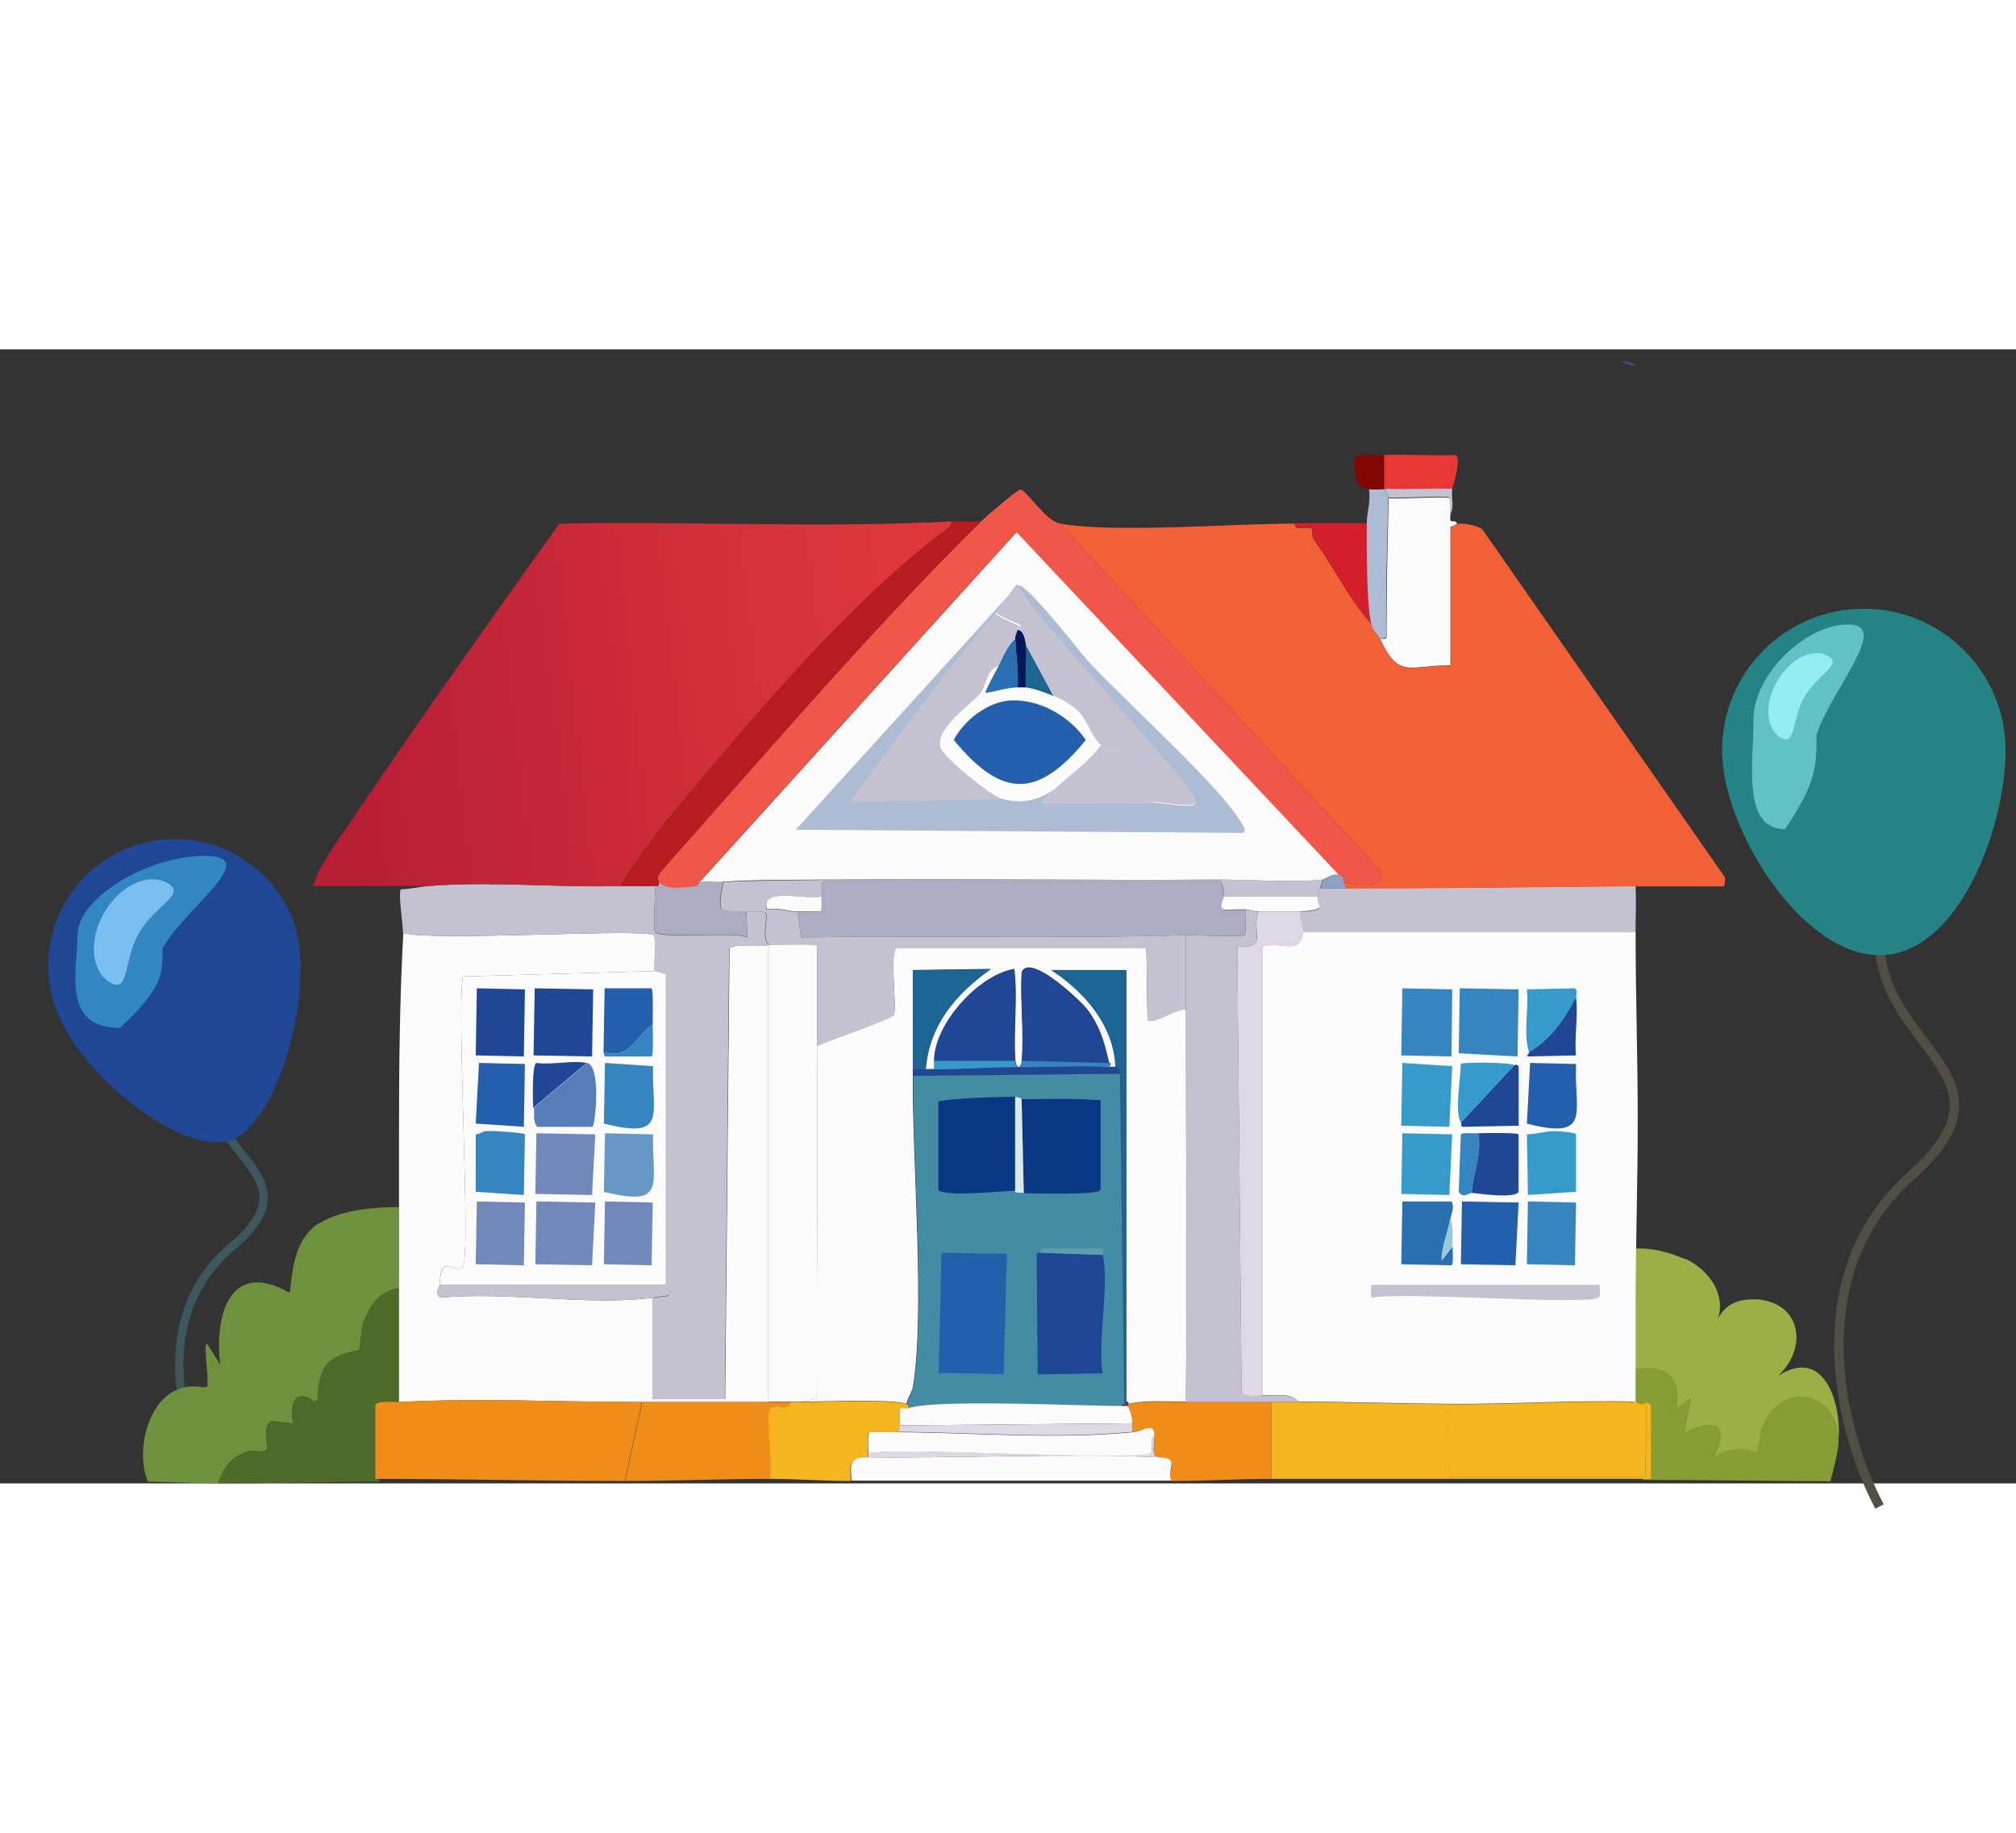 <svg width="110" height="100" viewBox="0 0 64 36" fill="none" xmlns="http://www.w3.org/2000/svg">
<rect x="0" y="0" width="64" height="36" fill="#333333" stroke="none"/>
<path d="M59.669 18.733C59.669 22.233 64.269 23.033 60.669 26.233C57.069 29.433 58.502 34.566 59.669 36.733" stroke="#514F43" stroke-width="0.3"/>
<path d="M63.669 12.733C63.669 15.218 62.154 19.233 59.669 19.233C57.183 19.233 54.669 15.218 54.669 12.733C54.669 10.248 56.683 8.233 59.169 8.233C61.654 8.233 63.669 10.248 63.669 12.733Z" fill="#258285"/>
<path d="M57.668 12.233C57.669 13.233 57.669 13.733 56.669 15.233C55.288 15.233 55.668 13.114 55.668 11.733C55.668 10.352 57.288 8.733 58.669 8.733C60.049 8.733 58.169 10.733 57.668 12.233Z" fill="#61C1C4"/>
<path d="M57.285 11.032C56.87 11.749 57.013 12.607 56.535 12.331C56.056 12.055 56.004 11.249 56.419 10.532C56.833 9.815 57.556 9.457 58.035 9.733C58.513 10.009 57.699 10.315 57.285 11.032Z" fill="#93EDF0"/>
<path d="M6.634 23.273C6.634 25.704 9.994 26.26 7.364 28.483C4.734 30.706 5.781 34.272 6.634 35.776" stroke="#3E575C" stroke-width="0.268"/>
<path d="M1.817 21.047C2.637 23.109 5.747 25.553 7.282 25.121C8.816 24.689 10.106 20.139 9.286 18.077C8.466 16.014 6.129 15.007 4.067 15.827C2.004 16.648 0.997 18.984 1.817 21.047Z" fill="#1F4795"/>
<path d="M5.161 19.017C5.161 19.857 5.161 20.277 3.81 21.537C1.945 21.537 2.459 19.757 2.459 18.597C2.459 17.438 4.646 16.078 6.511 16.078C8.376 16.078 5.836 17.757 5.161 19.017Z" fill="#3286C1"/>
<path d="M4.413 18.526C3.91 19.397 4.115 20.457 3.503 20.103C2.891 19.75 2.802 18.757 3.305 17.886C3.808 17.015 4.712 16.595 5.324 16.948C5.936 17.301 4.917 17.654 4.413 18.526Z" fill="#78BEEF"/>
<path d="M12.667 27.245C12.667 28.099 12.667 28.953 12.667 29.807C12.011 29.888 11.702 30.427 11.518 30.957C11.47 31.092 11.431 31.73 11.402 31.757C11.364 31.802 10.649 31.865 10.37 32.233C10.138 32.53 10.09 32.997 10.08 33.357L9.964 33.411C9.829 33.258 9.607 33.186 9.424 33.276C9.26 33.384 9.221 33.932 9.337 34.103L8.623 34.022C8.294 34.175 8.526 34.813 8.478 34.903C8.391 35.064 8.015 34.938 7.879 34.983C7.349 35.145 7.069 35.514 6.933 35.999C6.19 35.999 5.437 35.954 4.694 35.945C4.221 34.813 4.839 32.62 6.47 32.952L6.586 32.925C6.586 32.844 6.586 32.764 6.586 32.683C6.605 32.539 6.441 31.469 6.586 31.586L6.991 32.224C6.808 30.804 7.223 28.827 9.202 29.951C9.279 29.195 9.366 28.252 10.09 27.758C10.09 27.758 10.148 27.74 10.206 27.704C10.9 27.308 11.875 27.227 12.667 27.227V27.245Z" fill="#6E913D"/>
<path d="M12.666 29.807V34.022C12.521 34.022 12.097 33.968 12.039 34.103V35.945C10.359 35.945 8.631 36.008 6.933 35.999C7.068 35.514 7.348 35.145 7.879 34.983C8.014 34.939 8.4 35.064 8.477 34.903C8.525 34.813 8.294 34.175 8.622 34.022L9.336 34.103C9.22 33.932 9.259 33.384 9.423 33.276C9.606 33.186 9.828 33.258 9.963 33.411L10.079 33.357C10.079 32.997 10.137 32.539 10.369 32.233C10.649 31.865 11.363 31.793 11.402 31.757C11.431 31.721 11.469 31.092 11.517 30.957C11.701 30.436 12.01 29.888 12.666 29.807Z" fill="#4E6A29"/>
<path d="M58.371 34.666C58.334 35.093 58.216 35.52 58.106 35.933C56.125 35.925 54.136 35.889 52.155 35.889V34.379L52.067 34.313C51.956 34.416 51.905 34.313 51.846 34.313V32.391C52.847 32.162 53.414 32.597 53.201 33.635L53.679 33.282L53.459 34.379C55.314 33.554 54.35 35.101 54.445 35.145C54.806 34.865 55.351 34.828 55.756 35.012C55.83 34.983 55.904 34.335 55.955 34.202C56.544 32.693 58.356 33.075 58.363 34.659L58.371 34.666Z" fill="#859E34"/>
<path d="M53.422 28.848C53.466 28.87 53.54 28.885 53.554 28.892C54.247 29.246 54.792 29.975 54.541 30.77C54.784 30.284 55.226 30.137 55.742 30.159C55.771 30.159 55.8 30.159 55.83 30.159C57.222 30.314 57.369 31.742 56.441 32.589C57.936 31.625 58.474 33.502 58.363 34.666C58.363 33.083 56.544 32.692 55.955 34.209C55.904 34.342 55.83 34.99 55.756 35.02C55.351 34.836 54.806 34.872 54.445 35.152C54.35 35.108 55.314 33.561 53.459 34.386L53.679 33.289L53.201 33.642C53.414 32.604 52.84 32.169 51.846 32.398C51.846 31.116 51.89 29.828 51.89 28.546C52.42 28.517 52.936 28.642 53.422 28.855V28.848Z" fill="#9BAF47"/>
<path d="M51.921 0.517C51.921 0.517 51.831 0.517 51.785 0.517C51.661 0.483 51.513 0.403 51.445 0.381C51.604 0.381 51.797 0.381 51.921 0.517Z" fill="#59427E"/>
<path d="M20.79 19.736L14.695 19.907C14.49 21 14.957 28.736 14.695 29.112C14.49 29.408 13.989 28.622 13.954 29.693C13.954 29.795 13.772 29.955 13.989 30.103C16.073 29.898 18.716 30.376 20.721 30.103V33.315H23.022L23.159 19.03C23.239 18.859 24.162 18.938 24.378 18.927V33.418C23.045 33.418 21.712 33.418 20.38 33.418C17.862 33.418 15.15 33.281 12.667 33.418V28.075C12.667 26.993 12.667 25.91 12.667 24.828C12.667 22.721 12.69 20.533 12.804 18.528C13.783 18.802 20.436 18.369 20.755 18.597C20.846 18.654 20.755 19.565 20.79 19.747V19.736Z" fill="#FBFBFB"/>
<path d="M12.667 33.418C15.151 33.281 17.874 33.418 20.38 33.418L19.833 35.924C17.19 35.924 14.547 35.856 11.915 35.856V33.52C11.995 33.349 12.496 33.429 12.656 33.418H12.667Z" fill="#EE8D19"/>
<path d="M41.237 33.418C42.797 33.418 44.358 33.475 45.907 33.486L46.01 35.787H52.241L52.276 33.418L52.412 33.52V35.856C48.402 35.856 44.381 35.856 40.359 35.856V33.418C40.656 33.418 40.952 33.418 41.237 33.418Z" fill="#F5B51E"/>
<path d="M24.377 33.418C24.628 33.418 24.878 33.418 25.117 33.418C25.083 33.725 24.548 33.418 24.445 33.657C24.32 33.953 24.548 35.423 24.445 35.856C22.919 35.856 21.369 35.924 19.843 35.924L20.39 33.418C21.723 33.418 23.055 33.418 24.388 33.418H24.377Z" fill="#EE8D19"/>
<path d="M37.65 33.418C38.55 33.418 39.461 33.418 40.361 33.418V35.856C39.313 35.856 38.242 35.924 37.182 35.924C37.069 35.434 37.467 35.218 36.772 35.184C36.522 35.195 36.681 34.717 36.636 34.511C36.613 34.409 36.67 34.318 36.533 34.238C36.191 34.249 36.282 34.341 35.952 34.375C35.952 34.284 35.952 34.193 35.952 34.101C35.952 33.76 35.827 33.634 35.815 33.554C35.815 33.532 35.815 33.509 35.815 33.486C36.408 33.361 37.046 33.418 37.638 33.418H37.65Z" fill="#EE8D19"/>
<path d="M25.46 33.418C26.03 33.418 28.445 33.327 28.775 33.486C28.855 33.532 28.855 33.52 28.843 33.623C28.775 33.646 28.616 33.577 28.57 33.657C28.547 33.703 28.581 34.044 28.57 34.17C28.559 34.272 28.559 34.34 28.433 34.375C28.297 34.375 27.625 34.352 27.59 34.375C27.522 34.42 27.556 34.944 27.556 35.047V35.184C26.93 35.184 26.987 35.377 27.009 35.924C26.155 35.924 25.289 35.856 24.435 35.856C24.537 35.423 24.309 33.953 24.435 33.657C24.537 33.418 25.073 33.725 25.107 33.418C25.221 33.418 25.335 33.418 25.449 33.418H25.46Z" fill="#F5B51E"/>
<path d="M52.264 33.418L52.23 35.787H45.998L45.896 33.486C47.89 33.509 49.94 33.361 51.922 33.418C52.002 33.418 52.093 33.577 52.264 33.418Z" fill="#F5B51E"/>
<path d="M39.951 17.845C39.7 18.506 40.282 19.029 39.279 18.961L39.416 33.11C39.495 33.281 39.928 33.201 40.088 33.213C40.486 33.236 40.931 33.099 41.238 33.418C40.942 33.418 40.646 33.418 40.361 33.418C39.461 33.418 38.55 33.418 37.65 33.418C37.684 29.271 37.65 25.113 37.65 20.966V18.597C37.912 18.597 39.438 18.654 39.507 18.597C39.587 18.54 39.507 17.936 39.541 17.788C39.689 17.788 39.871 17.856 39.951 17.856V17.845Z" fill="#C4C2D1"/>
<path d="M37.648 20.955C37.648 25.102 37.682 29.26 37.648 33.406C37.044 33.406 36.417 33.349 35.825 33.475C35.825 33.429 35.825 33.395 35.757 33.406V19.702H33.387C34.435 20.385 35.38 21.467 35.415 22.777C35.38 22.766 35.278 22.777 35.21 22.777C35.324 22.629 35.21 22.652 35.21 22.641C35.062 22.003 34.936 21.524 34.538 20.977C34.333 20.693 32.703 19.155 32.441 19.759C32.384 20.67 32.521 21.672 32.441 22.572C32.441 22.675 32.419 22.698 32.373 22.777C32.35 22.777 32.328 22.777 32.305 22.777C32.259 22.698 32.248 22.675 32.236 22.572C32.168 21.616 32.316 20.624 32.202 19.667C31.074 19.85 29.662 21.422 29.662 22.572V22.846H29.388C29.502 21.433 30.345 20.453 31.45 19.667L28.978 19.702C28.978 20.75 28.978 21.798 28.978 22.846C28.978 22.914 28.978 22.983 28.978 23.051C28.955 25.728 29.377 30.581 28.978 32.962C28.955 33.076 28.807 33.327 28.773 33.475C28.431 33.315 26.028 33.406 25.458 33.406L25.936 33.304C25.914 29.567 25.971 25.831 25.936 22.105C26.221 21.957 28.317 21.239 28.374 21.126C28.488 20.852 28.215 19.109 28.477 18.995H36.394L36.429 21.262C36.52 21.502 37.408 20.875 37.648 20.955Z" fill="#FBFBFB"/>
<path d="M19.707 17.036C20.072 17.036 20.425 17.036 20.789 17.036C20.812 17.287 20.732 18.369 20.789 18.494C20.915 18.733 23.318 18.471 23.728 18.665L23.694 17.856C23.808 17.856 24.253 17.822 24.298 17.89C24.412 18.05 24.093 18.847 24.503 18.938C24.457 18.938 24.412 18.938 24.366 18.938C24.15 18.938 23.227 18.87 23.147 19.041L23.011 33.327H20.709V30.114C20.88 30.091 21.051 30.069 21.222 30.046C21.302 29.829 21.37 29.772 21.12 29.704V19.85L20.778 19.747C20.744 19.565 20.835 18.654 20.744 18.597C20.425 18.369 13.772 18.802 12.792 18.528C12.803 18.323 12.633 17.275 12.724 17.138C13.008 17.138 13.316 17.059 13.601 17.036C15.526 16.876 17.725 17.093 19.696 17.036H19.707Z" fill="#C4C2D1"/>
<path d="M51.923 17.036C51.946 17.526 51.923 18.027 51.923 18.528H41.362C41.362 18.437 41.214 18.027 41.294 17.856C42.194 17.799 41.773 17.719 41.841 17.378C41.841 17.321 41.886 17.207 41.909 17.104H42.718C45.783 17.104 48.858 17.059 51.923 17.036Z" fill="#C4C2D1"/>
<path d="M38.662 16.831C38.822 16.808 38.833 17.195 38.867 17.378C38.867 17.4 38.708 17.697 38.833 17.788C38.867 17.811 39.414 17.788 39.54 17.788C39.517 17.936 39.585 18.54 39.505 18.597C39.426 18.654 37.911 18.597 37.648 18.597C33.582 18.71 29.492 18.608 25.425 18.665L25.322 17.856H26.029C26.097 17.799 26.051 17.492 26.063 17.378C26.085 17.195 26.006 17.002 26.131 16.831C30.301 16.785 34.481 16.865 38.651 16.831H38.662Z" fill="#ACABC1"/>
<path d="M26.143 16.831C26.018 17.002 26.097 17.195 26.075 17.378C25.642 17.503 24.104 17.036 24.343 17.788C24.662 17.719 25.026 17.856 25.323 17.856L25.425 18.665C29.492 18.608 33.571 18.71 37.649 18.597V20.966C37.41 20.886 36.521 21.502 36.43 21.274L36.396 19.007H28.478C28.216 19.121 28.49 20.864 28.376 21.137C28.33 21.262 26.223 21.98 25.938 22.117C25.938 21.069 25.938 20.021 25.938 18.973C25.881 18.893 24.685 18.938 24.514 18.938C24.104 18.847 24.423 18.038 24.309 17.89C24.263 17.822 23.819 17.867 23.705 17.856C22.862 17.788 22.748 18.038 22.965 16.911C24.035 16.854 25.083 16.854 26.143 16.842V16.831Z" fill="#C4C2D1"/>
<path d="M35.212 22.652L32.433 22.584C32.513 21.684 32.376 20.681 32.433 19.77C32.695 19.166 34.324 20.704 34.529 20.989C34.928 21.536 35.053 22.003 35.201 22.652H35.212Z" fill="#1F4795"/>
<path d="M32.225 22.584H29.651C29.651 21.422 31.064 19.85 32.191 19.679C32.305 20.636 32.157 21.627 32.225 22.584Z" fill="#1F4795"/>
<path d="M35.748 33.418C35.748 33.498 35.702 33.475 35.679 33.486L35.542 22.994C35.577 22.914 35.451 22.812 35.406 22.789C35.371 21.479 34.426 20.397 33.378 19.713H35.748V33.418Z" fill="#1C6593"/>
<path d="M29.39 22.857H28.98C28.98 21.809 28.98 20.761 28.98 19.713L31.452 19.679C30.347 20.465 29.504 21.445 29.39 22.857Z" fill="#1C6593"/>
<path d="M35.21 22.789C35.267 22.789 35.381 22.777 35.415 22.789C35.461 22.812 35.586 22.903 35.552 22.994L28.99 23.062C28.99 22.994 28.99 22.926 28.99 22.857H29.662C30.54 22.857 31.428 22.8 32.305 22.789C32.328 22.789 32.351 22.789 32.374 22.789C33.217 22.789 34.413 22.732 35.222 22.789H35.21Z" fill="#1F4795"/>
<path d="M32.225 22.584C32.225 22.686 32.248 22.709 32.294 22.789C31.417 22.789 30.54 22.857 29.651 22.857V22.584H32.225Z" fill="#369ACA"/>
<path d="M35.211 22.652C35.211 22.652 35.325 22.652 35.211 22.789C34.402 22.732 33.217 22.789 32.363 22.789C32.408 22.709 32.42 22.686 32.431 22.584L35.211 22.652Z" fill="#3684C0"/>
<path d="M35.553 22.994L35.69 33.486C35.69 33.486 35.611 33.486 35.622 33.554C34.346 33.554 29.744 33.327 28.855 33.623C28.866 33.52 28.866 33.532 28.787 33.486C28.821 33.349 28.969 33.087 28.992 32.974C29.39 30.581 28.969 25.739 28.992 23.062L35.553 22.994Z" fill="#428CA6"/>
<path d="M35.811 33.485C35.811 33.485 35.811 33.53 35.811 33.553H35.609C35.609 33.474 35.654 33.496 35.677 33.485C35.699 33.474 35.755 33.485 35.744 33.418C35.8 33.418 35.8 33.44 35.811 33.485Z" fill="#643B4C"/>
<path d="M29.89 28.679L31.963 28.713L31.861 32.529L29.799 32.495L29.89 28.679Z" fill="#235FAB"/>
<path d="M33.046 28.679L35.005 28.747C35.233 29.647 34.834 31.504 35.005 32.507L32.943 32.541L32.909 28.713C32.932 28.656 33.035 28.69 33.046 28.679Z" fill="#1F4795"/>
<path d="M32.501 26.776L32.433 23.803C33.264 23.803 34.107 23.769 34.939 23.837V26.685C34.859 26.856 32.831 26.788 32.501 26.788V26.776Z" fill="#0A3782"/>
<path d="M32.226 23.734V26.708C31.896 26.708 29.902 26.924 29.788 26.674V23.894C29.834 23.78 31.918 23.723 32.226 23.723V23.734Z" fill="#0A3782"/>
<path d="M32.432 23.803L32.501 26.776C32.091 26.776 32.25 26.708 32.227 26.708V23.735C32.421 23.735 32.421 23.803 32.432 23.803Z" fill="#D9E9EB"/>
<path d="M35.005 28.747L33.046 28.679C33.046 28.679 33.023 28.565 33.08 28.542H34.971C35.04 28.576 34.994 28.69 35.005 28.747Z" fill="#5D9CB1"/>
<path d="M22.953 16.899C22.737 18.027 22.851 17.776 23.694 17.845L23.728 18.654C23.306 18.471 20.914 18.722 20.788 18.483C20.732 18.369 20.811 17.287 20.788 17.024C20.971 17.059 20.902 16.933 20.925 16.888C21.119 17.173 21.802 17.059 22.11 17.024C22.167 17.024 22.201 16.888 22.212 16.888C22.566 16.854 22.725 16.899 22.953 16.888V16.899Z" fill="#ACABC1"/>
<path d="M21.13 29.693C21.38 29.761 21.312 29.818 21.232 30.034C21.061 30.057 20.89 30.08 20.72 30.103C18.715 30.376 16.06 29.898 13.987 30.103C13.77 29.955 13.953 29.795 13.953 29.693H21.13Z" fill="#C4C2D1"/>
<path d="M21.131 29.693H13.954C14 28.622 14.489 29.408 14.695 29.112C14.957 28.736 14.489 21 14.695 19.907L20.789 19.736L21.131 19.838V29.693Z" fill="#FBFBFB"/>
<path d="M16.974 20.283L18.831 20.317L18.796 22.447L16.939 22.413L16.974 20.283Z" fill="#1F4795"/>
<path d="M17.029 27.05L18.898 27.084L18.795 29.077L16.995 29.043L17.029 27.05Z" fill="#7188BD"/>
<path d="M17.029 24.885L18.898 24.919L18.795 26.845L16.995 26.81L17.029 24.885Z" fill="#7188BD"/>
<path d="M15.137 20.283L16.664 20.317L16.63 22.447L15.103 22.413L15.137 20.283Z" fill="#1F4795"/>
<path d="M15.137 27.05L16.664 27.084L16.63 29.077L15.103 29.043L15.137 27.05Z" fill="#7188BD"/>
<path d="M19.206 27.05L20.721 27.084L20.686 29.077L19.171 29.043L19.206 27.05Z" fill="#7188BD"/>
<path d="M15.206 22.652L16.664 22.686L16.63 24.68L15.103 24.578L15.206 22.652Z" fill="#235FAB"/>
<path d="M19.206 22.652L20.732 22.755C20.686 24.293 21.211 25.09 19.171 24.578L19.206 22.652Z" fill="#3684C0"/>
<path d="M15.411 24.817C15.524 24.794 16.63 24.862 16.664 24.919L16.63 26.845L15.103 26.742V24.919C15.206 24.919 15.342 24.828 15.411 24.817Z" fill="#3684C0"/>
<path d="M19.206 24.885L20.732 24.919C20.686 26.457 21.211 27.255 19.171 26.742L19.206 24.885Z" fill="#6798C5"/>
<path d="M20.72 21.433C20.162 21.798 20.026 22.561 19.16 22.311L19.194 20.283H20.686C20.743 20.328 20.72 21.262 20.72 21.433Z" fill="#235FAB"/>
<path d="M16.939 24.076L18.637 22.652C19.093 22.743 18.899 24.634 18.808 24.68H17.053C16.905 24.486 16.974 24.281 16.951 24.076H16.939Z" fill="#557EB6"/>
<path d="M18.625 22.652L16.927 24.076C16.916 23.883 16.882 22.698 17.03 22.652C17.497 22.721 18.192 22.561 18.625 22.652Z" fill="#1F4795"/>
<path d="M20.72 21.433C20.72 21.593 20.755 22.402 20.686 22.447H19.194L19.16 22.311C20.026 22.561 20.151 21.798 20.72 21.433Z" fill="#3684C0"/>
<path d="M51.924 18.517C51.924 20.499 51.992 22.493 51.992 24.475C51.992 26.457 51.924 28.451 51.924 30.433V33.406C49.942 33.349 47.891 33.498 45.898 33.475C44.348 33.463 42.788 33.406 41.227 33.406C40.919 33.087 40.475 33.236 40.076 33.201V18.95C40.634 18.767 41.306 19.257 41.364 18.506H51.924V18.517Z" fill="#FBFBFB"/>
<path d="M50.773 29.693C50.773 29.693 50.842 30.034 50.739 30.103C50.318 30.353 44.519 29.909 43.562 30.103C43.494 30.057 43.539 29.795 43.528 29.693H50.773Z" fill="#C4C2D1"/>
<path d="M50.773 29.693H43.528C43.459 28.758 44.006 29.351 44.132 29.055V19.918L50.466 19.816L50.431 29.055C50.956 29.26 50.83 29.226 50.773 29.693Z" fill="#FBFBFB"/>
<path d="M46.342 20.283L48.21 20.317L48.176 22.447L46.308 22.345L46.342 20.283Z" fill="#3684C0"/>
<path d="M46.411 27.05L48.211 27.084L48.108 29.077L46.377 29.043L46.411 27.05Z" fill="#235FAB"/>
<path d="M44.519 20.283L46.102 20.317L46.08 22.447L44.485 22.413L44.519 20.283Z" fill="#3684C0"/>
<path d="M44.519 22.652L46.102 22.755L46.011 24.68L44.485 24.646L44.519 22.652Z" fill="#369ACA"/>
<path d="M44.519 24.885L46.102 24.919L46.011 26.845L44.485 26.81L44.519 24.885Z" fill="#369ACA"/>
<path d="M48.506 27.05L50.033 27.084L49.999 29.077L48.472 29.043L48.506 27.05Z" fill="#3684C0"/>
<path d="M48.575 22.652L50.033 22.686C49.965 24.213 50.557 25.113 48.472 24.578L48.575 22.652Z" fill="#235FAB"/>
<path d="M49.327 24.817C49.429 24.817 50.01 24.851 50.033 24.919V26.742L48.506 26.845L48.472 24.919C48.723 24.919 49.11 24.817 49.315 24.817H49.327Z" fill="#369ACA"/>
<path d="M46.046 27.596C45.977 28.029 45.772 28.462 45.772 28.918L46.114 28.474C46.114 28.588 46.148 29.032 46.08 29.077L44.485 29.043L44.519 27.05H46.08C46.182 27.232 46.08 27.414 46.046 27.596Z" fill="#2A6FB0"/>
<path d="M46.716 26.776C46.761 26.161 47.058 25.489 46.921 24.885C47.092 24.874 48.174 24.862 48.208 24.919V26.742C48.106 26.97 46.944 26.799 46.716 26.776Z" fill="#1F4795"/>
<path d="M50.033 20.556C49.68 21.251 49.236 21.901 48.541 22.311C48.347 21.764 48.541 20.898 48.473 20.317L49.999 20.283C50.09 20.328 50.033 20.545 50.033 20.556Z" fill="#369ACA"/>
<path d="M46.377 24.543L48.074 22.721C48.074 22.721 48.176 22.686 48.211 22.755V24.646L46.422 24.68C46.365 24.657 46.399 24.566 46.388 24.543H46.377Z" fill="#1F4795"/>
<path d="M48.073 22.721L46.375 24.543C46.17 24.201 46.375 23.108 46.375 22.686C46.421 22.618 47.925 22.629 48.073 22.721Z" fill="#369ACA"/>
<path d="M48.539 22.311C49.234 21.9 49.678 21.251 50.031 20.556C50.111 21.114 49.974 21.843 50.031 22.413L48.505 22.447C48.425 22.413 48.562 22.367 48.539 22.311Z" fill="#1F4795"/>
<path d="M46.923 24.885C47.071 25.489 46.763 26.161 46.718 26.776C46.661 26.776 46.444 26.97 46.308 26.742L46.376 24.919C46.422 24.851 46.809 24.896 46.923 24.885Z" fill="#3684C0"/>
<path d="M46.102 28.474L45.76 28.918C45.76 28.462 45.965 28.029 46.034 27.596C46.148 27.824 46.113 28.223 46.102 28.474Z" fill="#99C8DE"/>
<path d="M41.305 17.845C41.225 18.027 41.385 18.426 41.373 18.517C41.316 19.257 40.644 18.779 40.086 18.961V33.213C39.927 33.213 39.482 33.281 39.414 33.11L39.277 18.961C40.28 19.03 39.71 18.506 39.95 17.845C40.212 17.845 41.066 17.856 41.305 17.845Z" fill="#DDD8E3"/>
<path d="M41.841 17.366C41.784 17.697 42.194 17.776 41.294 17.845C41.055 17.856 40.201 17.845 39.939 17.845C39.859 17.845 39.688 17.788 39.529 17.776C39.403 17.776 38.857 17.799 38.822 17.776C38.697 17.685 38.857 17.4 38.857 17.366H41.83H41.841Z" fill="#FBFBFB"/>
<path d="M41.979 16.831C41.979 16.933 41.933 17.002 41.91 17.104C41.888 17.207 41.853 17.321 41.842 17.378H38.869C38.846 17.207 38.823 16.82 38.664 16.831C39.62 16.831 41.102 16.933 41.979 16.831Z" fill="#C4C2D1"/>
<path d="M25.938 22.105C25.972 25.842 25.915 29.579 25.938 33.304L25.459 33.406C25.345 33.406 25.231 33.406 25.117 33.406C24.867 33.406 24.616 33.406 24.377 33.406V18.916C24.377 18.916 24.468 18.916 24.514 18.916C24.684 18.916 25.881 18.87 25.938 18.95C25.938 19.998 25.938 21.046 25.938 22.094V22.105Z" fill="#FBFBFB"/>
<path d="M26.074 17.366C26.062 17.469 26.119 17.788 26.04 17.845H25.333C25.026 17.845 24.672 17.708 24.353 17.776C24.103 17.036 25.652 17.503 26.085 17.366H26.074Z" fill="#FBFBFB"/>
<path d="M36.771 35.172C37.466 35.206 37.056 35.423 37.181 35.913C33.798 35.913 30.414 35.913 27.031 35.913C26.997 35.366 26.951 35.161 27.578 35.172C30.483 35.206 33.912 35.035 36.782 35.172H36.771Z" fill="#FBFBFB"/>
<path d="M36.635 34.5C36.475 34.591 36.635 34.967 36.532 35.047C36.168 35.309 28.626 34.853 27.567 35.047C27.567 34.933 27.532 34.42 27.601 34.375C27.635 34.352 28.307 34.375 28.444 34.375C30.927 34.386 33.479 34.614 35.963 34.375C36.293 34.341 36.202 34.249 36.544 34.238C36.68 34.318 36.623 34.409 36.646 34.511L36.635 34.5Z" fill="#FBFBFB"/>
<path d="M35.609 33.543H35.814C35.826 33.623 35.94 33.748 35.951 34.09L28.569 34.158C28.58 34.044 28.546 33.691 28.569 33.646C28.615 33.566 28.774 33.646 28.843 33.611C29.731 33.315 34.334 33.543 35.609 33.543Z" fill="#FBFBFB"/>
<path d="M36.77 35.172C33.888 35.035 30.47 35.206 27.565 35.172V35.035C28.636 34.842 36.166 35.297 36.531 35.035C36.633 34.956 36.474 34.58 36.633 34.489C36.679 34.705 36.519 35.184 36.77 35.161V35.172Z" fill="#DDD8E3"/>
<path d="M35.951 34.363C33.468 34.603 30.927 34.375 28.433 34.363C28.558 34.34 28.558 34.261 28.569 34.158L35.951 34.09C35.951 34.181 35.951 34.272 35.951 34.363Z" fill="#DDD8E3"/>
<path d="M41.1 5.53C41.1 5.803 41.521 5.587 41.647 5.701C41.658 5.712 41.647 5.94 41.715 6.043C42.353 6.92 42.82 7.922 43.538 8.72C43.606 8.993 43.743 9.062 43.811 9.198C44.415 10.486 44.688 10.041 46.044 10.041V5.644C46.135 5.644 46.238 5.541 46.249 5.541C46.397 5.496 46.91 5.587 47.058 5.712L54.77 16.774L54.736 17.047C53.802 17.047 52.868 17.047 51.922 17.047C48.858 17.07 45.782 17.116 42.718 17.116C42.661 17.047 42.672 16.968 42.649 16.911C43.048 17.013 44.05 17.127 43.8 16.535L33.649 5.53C35.279 5.838 39.209 5.53 41.1 5.53Z" fill="#F46035"/>
<path d="M30.198 5.462C30.221 5.575 30.107 5.678 30.028 5.735C27.054 7.911 23.739 11.864 21.324 14.769C20.755 15.464 20.162 16.261 19.695 17.036C17.724 17.093 15.525 16.877 13.6 17.036H9.943C10.103 16.432 10.604 15.771 10.957 15.247C13.167 11.978 15.457 8.742 17.758 5.53C21.894 5.45 26.052 5.678 30.176 5.462H30.198Z" fill="url(#paint0_linear_6413_63314)"/>
<path d="M33.65 5.53L43.8 16.535C44.051 17.127 43.048 17.013 42.65 16.911C42.627 16.842 42.65 16.728 42.513 16.706L32.26 5.803L22.212 16.899C22.212 16.899 22.166 17.025 22.11 17.036C21.802 17.081 21.118 17.184 20.925 16.899C20.925 16.899 20.834 16.785 20.925 16.66C21.153 16.352 21.54 15.942 21.802 15.646C24.707 12.365 28.045 8.503 31.143 5.462C31.269 5.336 32.317 4.436 32.397 4.448C32.602 4.482 33.194 5.45 33.65 5.53Z" fill="#F15748"/>
<path d="M31.143 5.462C28.045 8.503 24.707 12.365 21.802 15.646C21.54 15.942 21.152 16.364 20.924 16.66C20.833 16.785 20.924 16.888 20.924 16.899C20.902 16.945 20.97 17.07 20.788 17.036C20.423 17.036 20.059 17.036 19.706 17.036C20.173 16.261 20.754 15.464 21.335 14.769C23.738 11.864 27.053 7.899 30.038 5.735C30.118 5.678 30.221 5.575 30.209 5.462C30.528 5.45 30.847 5.473 31.155 5.462H31.143Z" fill="#B91C1E"/>
<path d="M43.402 5.53C43.402 6.293 43.391 8.036 43.539 8.708C42.821 7.911 42.354 6.908 41.716 6.031C41.648 5.929 41.659 5.701 41.648 5.689C41.523 5.575 41.112 5.792 41.101 5.518H43.402V5.53Z" fill="#D51E2C"/>
<path d="M46.044 5.256C46.044 5.256 46.033 5.382 46.044 5.427C46.067 5.496 46.238 5.405 46.249 5.53C46.249 5.53 46.136 5.632 46.044 5.632V10.03C44.689 10.03 44.415 10.474 43.812 9.187C44.062 9.221 44.017 9.141 44.017 8.947C44.017 7.523 44.051 6.145 44.085 4.721C44.347 4.767 45.919 4.653 46.01 4.721C46.09 4.778 46.022 5.143 46.044 5.268V5.256Z" fill="#FBFBFB"/>
<path d="M46.102 4.436C45.407 4.413 44.7 4.47 44.005 4.436C43.983 4.436 43.96 4.436 43.937 4.436V3.354C44.689 3.32 45.452 3.388 46.204 3.354C46.42 3.445 46.113 4.379 46.102 4.436Z" fill="#EA3634"/>
<path d="M43.936 4.436C43.936 4.436 43.982 4.436 44.005 4.436C43.959 4.562 44.073 4.653 44.073 4.71C44.039 6.134 43.993 7.512 44.005 8.936C44.005 9.13 44.05 9.198 43.8 9.175C43.731 9.039 43.594 8.982 43.526 8.697C43.378 8.025 43.389 6.282 43.389 5.519C43.389 5.177 43.526 4.789 43.458 4.436C43.583 4.459 43.788 4.436 43.936 4.436Z" fill="#ADBCD2"/>
<path d="M43.937 3.354V4.436C43.789 4.436 43.584 4.459 43.459 4.436C42.867 4.311 43.083 4.015 42.98 3.457C43.06 3.286 43.744 3.366 43.926 3.354H43.937Z" fill="#820602"/>
<path d="M46.101 4.436C46.066 4.687 46.18 5.029 46.032 5.245C46.009 5.131 46.078 4.755 45.998 4.698C45.907 4.63 44.335 4.744 44.073 4.698C44.073 4.641 43.959 4.55 44.004 4.425C44.699 4.459 45.406 4.402 46.101 4.425V4.436Z" fill="#C4C2D1"/>
<path d="M42.524 16.694C42.661 16.717 42.638 16.831 42.661 16.899C42.683 16.956 42.661 17.024 42.729 17.104H41.921C41.944 17.001 41.99 16.933 41.99 16.831C42.092 16.819 42.331 16.603 42.535 16.694H42.524Z" fill="#8EA0C4"/>
<path d="M42.525 16.694C42.32 16.603 42.081 16.82 41.978 16.831C41.101 16.933 39.62 16.831 38.663 16.831C34.493 16.865 30.312 16.785 26.143 16.831C25.072 16.842 24.024 16.831 22.965 16.899C22.737 16.911 22.566 16.865 22.224 16.899L32.272 5.803L42.525 16.706V16.694Z" fill="#FBFBFB"/>
<path d="M32.226 7.558C32.123 7.649 31.759 8.196 31.622 8.367C29.993 10.28 28.478 12.308 27.02 14.359L31.827 14.256C32.465 14.439 33 14.302 33.524 13.915C33.388 14.04 33.205 14.234 33.08 14.393C34.265 14.393 35.45 14.382 36.635 14.393C36.851 14.393 37.728 14.553 37.888 14.461C37.945 14.427 37.922 14.359 37.922 14.29C37.922 13.846 32.727 8.469 32.306 7.489C32.556 7.364 34.31 9.643 34.538 9.893C35.643 11.101 38.753 13.88 39.414 15.042C39.471 15.156 39.596 15.259 39.448 15.35L25.265 15.248L32.237 7.569L32.226 7.558Z" fill="#ADBCD2"/>
<path d="M36.635 14.393C36.476 13.96 35.883 12.935 35.519 12.695C35.496 12.673 35.211 12.855 34.938 12.559C34.379 11.944 34.619 11.499 33.445 10.998L32.568 9.369C32.557 9.221 32.511 8.913 32.295 8.891C32.295 8.777 32.477 8.856 32.397 8.754C32.374 8.72 31.702 8.48 31.623 8.344C31.771 8.173 32.135 7.615 32.226 7.535C32.226 7.535 32.226 7.455 32.295 7.467C32.716 8.446 37.911 13.823 37.911 14.268C37.911 14.336 37.934 14.404 37.877 14.438C37.717 14.53 36.84 14.37 36.624 14.37L36.635 14.393Z" fill="#C4C2D1"/>
<path d="M32.294 8.913C32.294 9.039 32.226 9.073 32.226 9.187C31.964 9.415 31.839 9.768 31.679 10.064C31.337 10.144 31.303 10.702 31.132 10.907C30.836 11.283 29.743 11.966 29.845 12.604C29.902 12.923 31.463 14.165 31.805 14.268L26.997 14.37C28.455 12.319 29.97 10.292 31.599 8.378C31.691 8.515 32.351 8.754 32.374 8.788C32.454 8.891 32.283 8.811 32.272 8.925L32.294 8.913Z" fill="#C4C2D1"/>
<path d="M36.635 14.393C35.451 14.382 34.266 14.393 33.081 14.393C33.206 14.233 33.377 14.051 33.525 13.915C34.004 13.47 34.551 13.094 34.949 12.559C35.223 12.855 35.496 12.673 35.53 12.696C35.895 12.923 36.487 13.949 36.647 14.393H36.635Z" fill="#C4C2D1"/>
<path d="M33.445 11.01C33.229 10.918 32.784 10.759 32.568 10.736C32.534 10.303 32.613 9.802 32.568 9.38L33.445 11.01Z" fill="#1C6593"/>
<path d="M32.569 9.381C32.614 9.802 32.535 10.303 32.569 10.736C32.478 10.736 32.386 10.736 32.295 10.736C32.352 10.212 32.238 9.7 32.227 9.176C32.227 9.062 32.284 9.027 32.295 8.902C32.501 8.913 32.546 9.221 32.569 9.381Z" fill="#001758"/>
<path d="M32.295 10.736C31.976 10.736 31.601 10.873 31.282 10.907C31.247 10.861 31.623 10.189 31.692 10.064C31.84 9.768 31.976 9.403 32.238 9.187C32.25 9.699 32.352 10.223 32.307 10.748L32.295 10.736Z" fill="#2A6FB0"/>
<path d="M31.691 10.064C31.623 10.189 31.258 10.861 31.281 10.907C31.6 10.873 31.976 10.736 32.295 10.736C32.386 10.736 32.477 10.736 32.568 10.736C32.785 10.748 33.229 10.918 33.445 11.009C34.619 11.499 34.368 11.955 34.938 12.57C34.55 13.106 33.992 13.482 33.514 13.926C33.001 14.313 32.454 14.438 31.816 14.268C31.463 14.165 29.902 12.923 29.857 12.604C29.754 11.978 30.848 11.294 31.144 10.907C31.304 10.691 31.349 10.144 31.691 10.064Z" fill="#FBFBFB"/>
<path d="M32.067 11.146C32.99 11.089 33.958 11.648 34.471 12.399C32.944 14.268 31.805 14.256 30.278 12.399C30.609 11.773 31.349 11.192 32.067 11.146Z" fill="#235FAB"/>
<defs>
<linearGradient id="paint0_linear_6413_63314" x1="28.456" y1="10.201" x2="10.764" y2="12.16" gradientUnits="userSpaceOnUse">
<stop stop-color="#DD373A"/>
<stop offset="1" stop-color="#B81D36"/>
</linearGradient>
</defs>
</svg>
